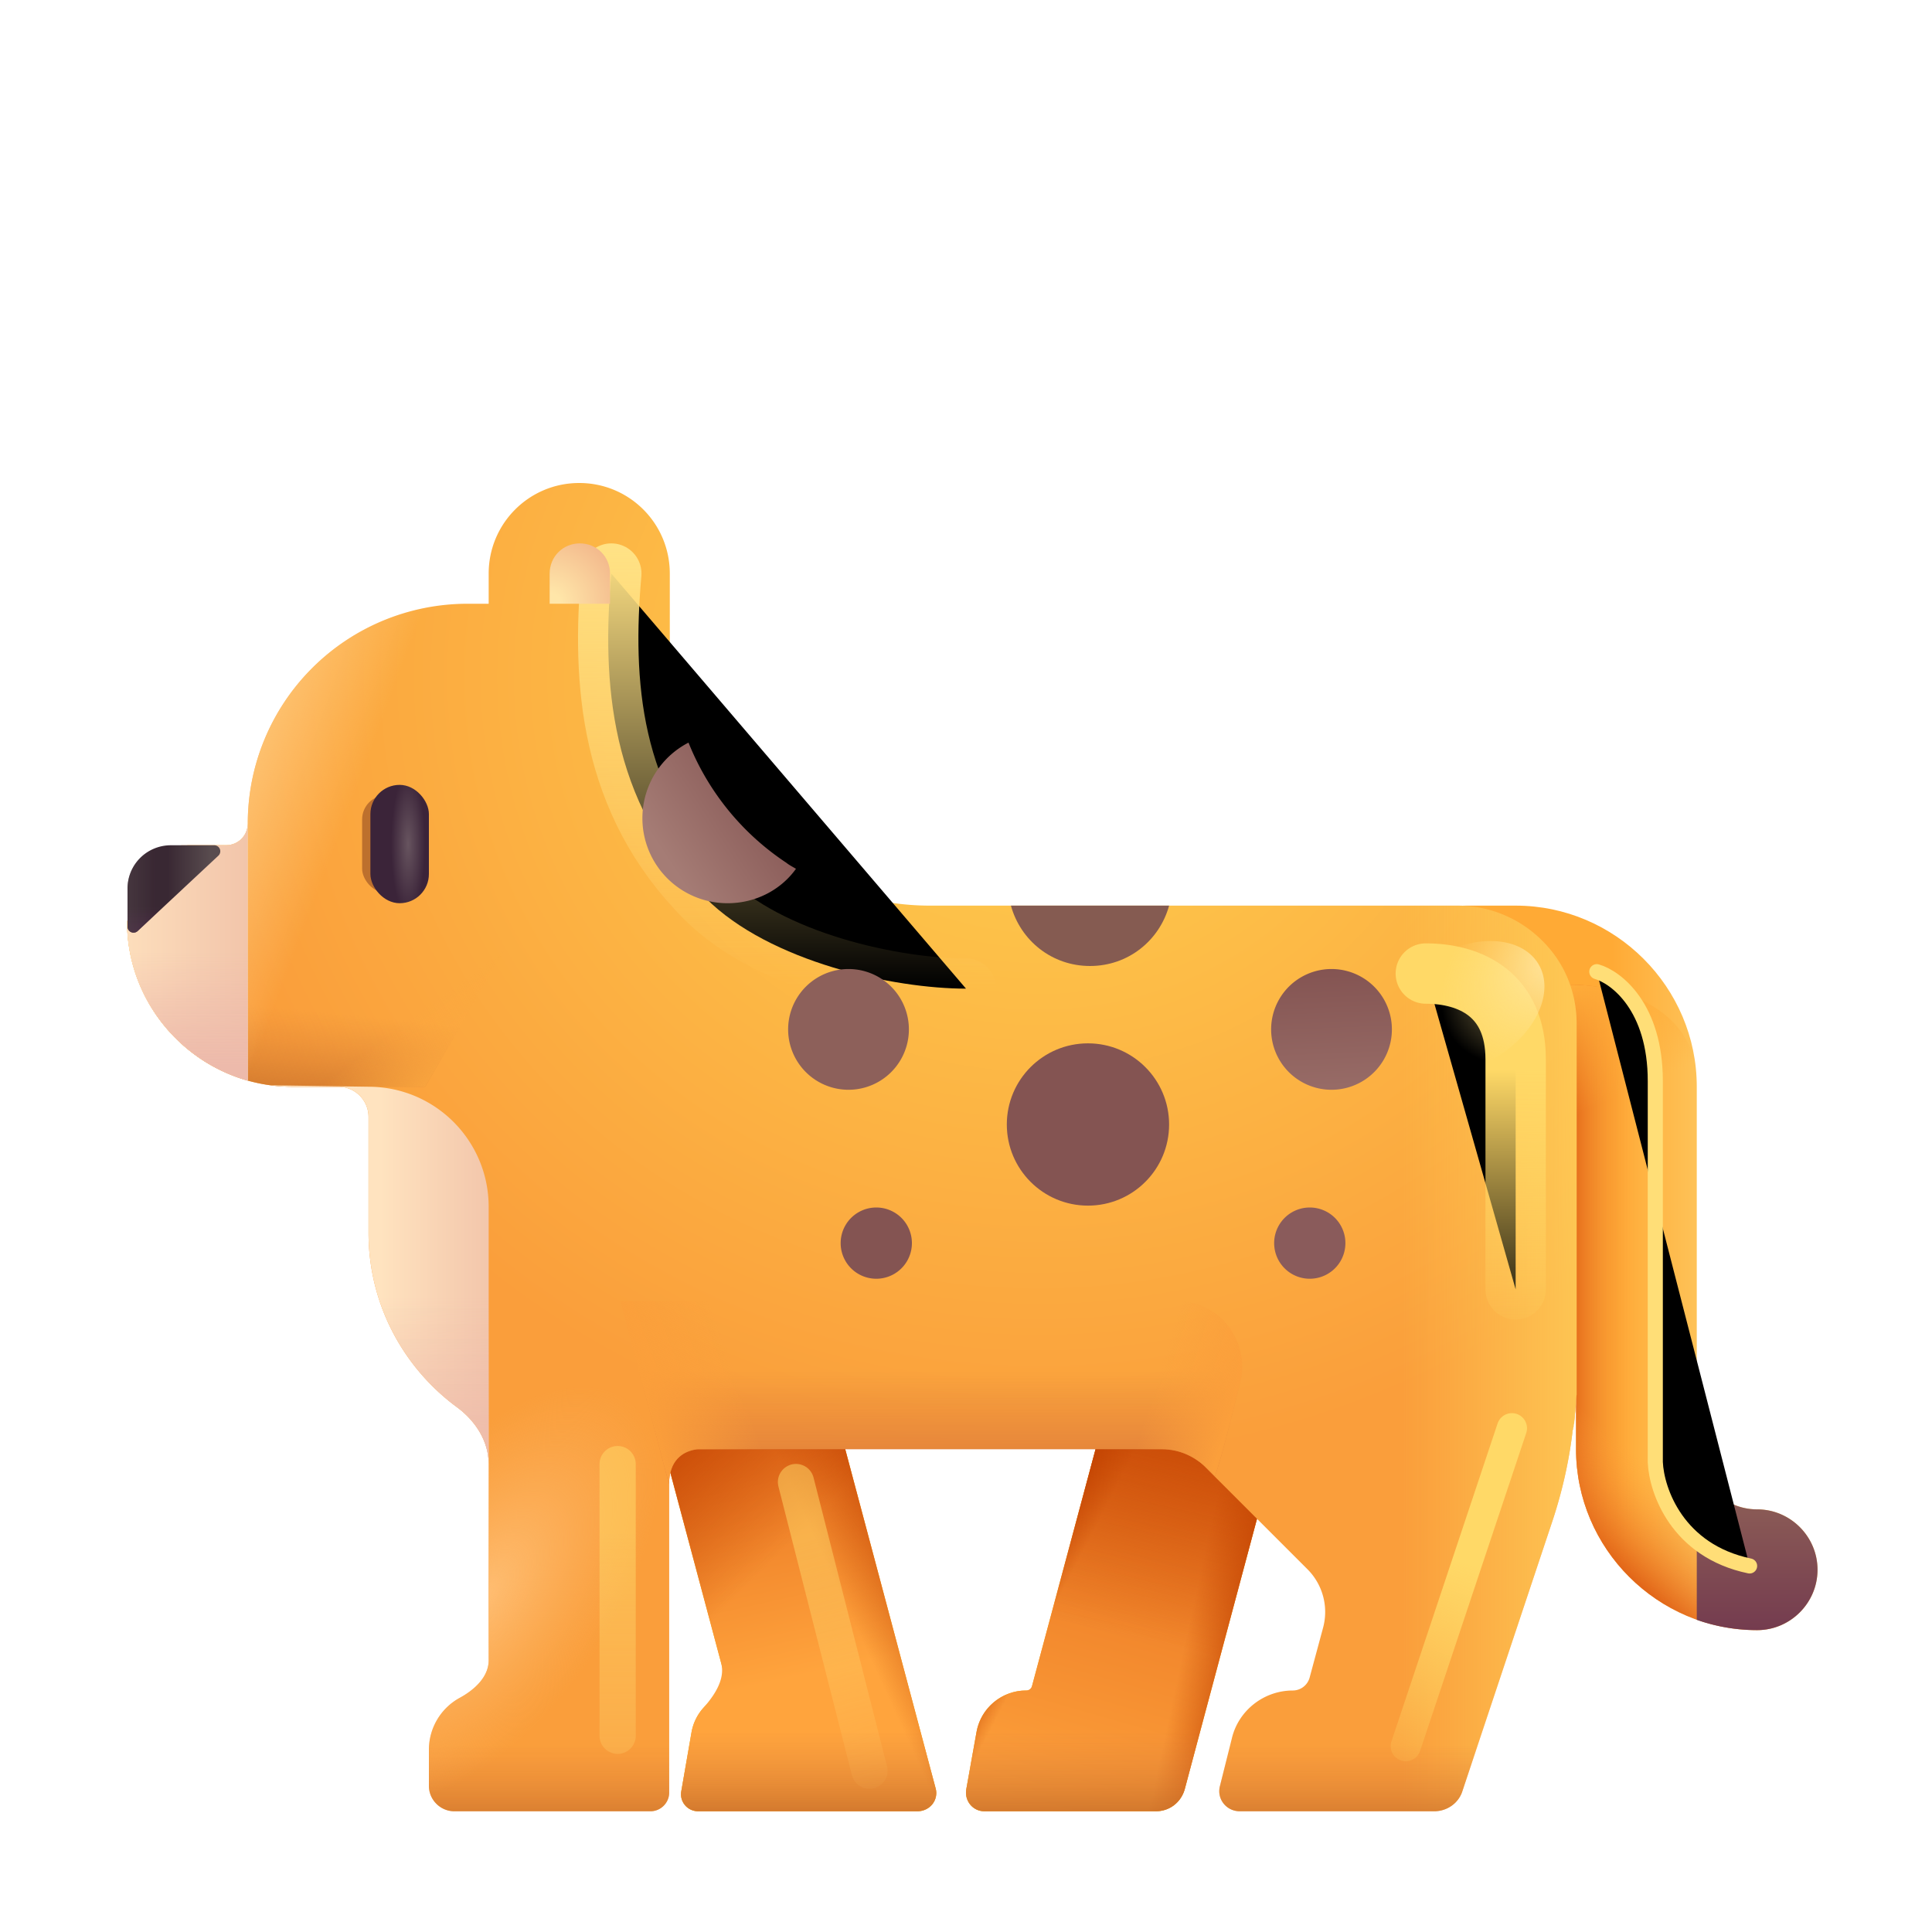 <svg width="100%" height="100%" viewBox="0 0 32 32" xmlns="http://www.w3.org/2000/svg"><path fill="#FFB000" d="m15.494 29.61-1.89-7.09h-3l1.47 5.51a.84.84 0 0 0-.62.66l-.17.98c-.03.17.1.33.28.33h3.63c.21 0 .36-.19.3-.39"/><path fill="url(#a)" d="M29.104 27c-1.65 0-3-1.35-3-3v-6c0-.55-.45-1-1-1h-.82c-.55 0-1-.45-1-1s.45-1 1-1h.82c1.65 0 3 1.35 3 3v6c0 .55.45 1 1 1s1 .45 1 1-.45 1-1 1"/><path fill="url(#b)" d="M26.104 24c0 1.65 1.35 3 3 3 .55 0 1-.45 1-1s-.45-1-1-1-1-.45-1-1v-6q0-.111-.008-.219c-.072-.986-1.108-1.472-2.096-1.472h-1.765v.69l.05.001h.82c.55 0 1 .45 1 1z"/><path fill="url(#c)" d="M26.104 24c0 1.65 1.35 3 3 3 .55 0 1-.45 1-1s-.45-1-1-1-1-.45-1-1v-6q0-.111-.008-.219c-.072-.986-1.108-1.472-2.096-1.472h-1.765v.69l.05.001h.82c.55 0 1 .45 1 1z"/><path fill="url(#d)" d="M26.104 24c0 1.65 1.35 3 3 3 .55 0 1-.45 1-1s-.45-1-1-1-1-.45-1-1v-6q0-.111-.008-.219c-.072-.986-1.108-1.472-2.096-1.472h-1.765v.69l.05.001h.82c.55 0 1 .45 1 1z"/><path fill="url(#e)" d="M29.104 27c.55 0 1-.45 1-1s-.45-1-1-1-1-.45-1-1v2.83a3 3 0 0 0 1 .17"/><path fill="#FFB000" d="M18.544 22.52 17.074 28h-.08c-.4 0-.75.29-.82.69l-.17.95c-.03.19.11.36.3.36h2.84c.23 0 .42-.15.48-.37l1.9-7.11z"/><path fill="url(#f)" d="m15.494 29.61-1.89-7.09h-3l1.34 5.023c.072.268-.11.538-.294.745a.8.8 0 0 0-.196.402l-.17.98c-.03.17.1.33.28.33h3.63c.21 0 .36-.19.3-.39"/><path fill="url(#g)" d="m15.494 29.61-1.89-7.09h-3l1.34 5.023c.072.268-.11.538-.294.745a.8.8 0 0 0-.196.402l-.17.98c-.03.17.1.33.28.33h3.63c.21 0 .36-.19.3-.39"/><path fill="url(#h)" d="m15.494 29.61-1.89-7.09h-3l1.34 5.023c.072.268-.11.538-.294.745a.8.8 0 0 0-.196.402l-.17.98c-.03.17.1.33.28.33h3.63c.21 0 .36-.19.3-.39"/><path fill="url(#i)" d="m15.494 29.61-1.89-7.09h-3l1.34 5.023c.072.268-.11.538-.294.745a.8.8 0 0 0-.196.402l-.17.98c-.03.17.1.33.28.33h3.63c.21 0 .36-.19.3-.39"/><path fill="url(#j)" d="m18.544 22.52-1.45 5.403a.104.104 0 0 1-.1.077c-.4 0-.75.29-.82.69l-.17.95c-.03.19.11.36.3.36h2.84c.23 0 .42-.15.48-.37l1.9-7.11z"/><path fill="url(#k)" d="m18.544 22.52-1.45 5.403a.104.104 0 0 1-.1.077c-.4 0-.75.29-.82.69l-.17.95c-.03.19.11.36.3.36h2.84c.23 0 .42-.15.48-.37l1.9-7.11z"/><path fill="url(#l)" d="m18.544 22.52-1.45 5.403a.104.104 0 0 1-.1.077c-.4 0-.75.29-.82.69l-.17.95c-.03.19.11.36.3.36h2.84c.23 0 .42-.15.48-.37l1.9-7.11z"/><path fill="url(#m)" d="m18.544 22.52-1.45 5.403a.104.104 0 0 1-.1.077c-.4 0-.75.29-.82.69l-.17.95c-.03.19.11.36.3.36h2.84c.23 0 .42-.15.48-.37l1.9-7.11z"/><path fill="url(#n)" d="m18.544 22.52-1.45 5.403a.104.104 0 0 1-.1.077c-.4 0-.75.29-.82.69l-.17.95c-.03.19.11.36.3.36h2.84c.23 0 .42-.15.48-.37l1.9-7.11z"/><path fill="url(#o)" d="M2.104 15.26c0 1.51 1.23 2.74 2.74 2.74h.76a.5.5 0 0 1 .5.5v1.92c0 1.18.576 2.233 1.464 2.887.305.225.526.562.526.941V27.5c0 .276-.237.49-.48.622a.98.98 0 0 0-.51.858v.6c0 .23.19.42.42.42h3.25c.17 0 .31-.14.31-.31V24.5a.5.5 0 0 1 .5-.5h7.666a1 1 0 0 1 .707.293l1.698 1.698a1 1 0 0 1 .26.967l-.224.83a.29.29 0 0 1-.277.212c-.48 0-.9.33-1.01.79l-.2.8c-.05.21.11.41.33.41h3.22c.22 0 .41-.14.47-.34l1.5-4.5c.15-.46.26-.94.32-1.43 0-.02 0-.04.01-.05 0-.02 0-.03.01-.05 0-.02 0-.04.01-.06 0-.04.01-.08.01-.12 0-.03.01-.07.01-.1 0-.04.01-.08.01-.12s0-.08.01-.13v-6.14c0-.44-.14-.86-.41-1.2-.38-.48-.95-.76-1.56-.76h-8.75a4.3 4.3 0 0 1-2.36-.71 4.29 4.29 0 0 1-1.94-3.59V9.5c0-.83-.67-1.5-1.5-1.5s-1.5.67-1.5 1.5v.5h-.35a3.64 3.64 0 0 0-3.64 3.64c0 .2-.16.36-.36.36h-.64"/><path fill="url(#p)" d="M2.104 15.26c0 1.51 1.23 2.74 2.74 2.74h.76a.5.5 0 0 1 .5.5v1.92c0 1.18.576 2.233 1.464 2.887.305.225.526.562.526.941V27.5c0 .276-.237.49-.48.622a.98.98 0 0 0-.51.858v.6c0 .23.19.42.42.42h3.25c.17 0 .31-.14.31-.31V24.5a.5.5 0 0 1 .5-.5h7.666a1 1 0 0 1 .707.293l1.698 1.698a1 1 0 0 1 .26.967l-.224.83a.29.29 0 0 1-.277.212c-.48 0-.9.33-1.01.79l-.2.8c-.05.21.11.41.33.41h3.22c.22 0 .41-.14.47-.34l1.5-4.5c.15-.46.26-.94.32-1.43 0-.02 0-.04.01-.05 0-.02 0-.03.01-.05 0-.02 0-.04.01-.06 0-.04.01-.08.01-.12 0-.03.01-.07.01-.1 0-.04.01-.08.01-.12s0-.08.01-.13v-6.14c0-.44-.14-.86-.41-1.2-.38-.48-.95-.76-1.56-.76h-8.75a4.3 4.3 0 0 1-2.36-.71 4.29 4.29 0 0 1-1.94-3.59V9.5c0-.83-.67-1.5-1.5-1.5s-1.5.67-1.5 1.5v.5h-.35a3.64 3.64 0 0 0-3.64 3.64c0 .2-.16.36-.36.36h-.64"/><path fill="url(#q)" d="M2.104 15.26c0 1.51 1.23 2.74 2.74 2.74h.76a.5.5 0 0 1 .5.5v1.92c0 1.18.576 2.233 1.464 2.887.305.225.526.562.526.941V27.5c0 .276-.237.49-.48.622a.98.98 0 0 0-.51.858v.6c0 .23.19.42.42.42h3.25c.17 0 .31-.14.31-.31V24.5a.5.5 0 0 1 .5-.5h7.666a1 1 0 0 1 .707.293l1.698 1.698a1 1 0 0 1 .26.967l-.224.83a.29.29 0 0 1-.277.212c-.48 0-.9.33-1.01.79l-.2.8c-.05.21.11.41.33.41h3.22c.22 0 .41-.14.47-.34l1.5-4.5c.15-.46.26-.94.32-1.43 0-.02 0-.04.01-.05 0-.02 0-.03.01-.05 0-.02 0-.04.01-.06 0-.04.01-.08.01-.12 0-.03.01-.07.01-.1 0-.04.01-.08.01-.12s0-.08.01-.13v-6.14c0-.44-.14-.86-.41-1.2-.38-.48-.95-.76-1.56-.76h-8.75a4.3 4.3 0 0 1-2.36-.71 4.29 4.29 0 0 1-1.94-3.59V9.5c0-.83-.67-1.5-1.5-1.5s-1.5.67-1.5 1.5v.5h-.35a3.64 3.64 0 0 0-3.64 3.64c0 .2-.16.36-.36.36h-.64"/><path fill="url(#r)" d="M2.104 15.26c0 1.51 1.23 2.74 2.74 2.74h.76a.5.5 0 0 1 .5.5v1.92c0 1.18.576 2.233 1.464 2.887.305.225.526.562.526.941V27.5c0 .276-.237.49-.48.622a.98.98 0 0 0-.51.858v.6c0 .23.19.42.42.42h3.25c.17 0 .31-.14.31-.31V24.5a.5.5 0 0 1 .5-.5h7.666a1 1 0 0 1 .707.293l1.698 1.698a1 1 0 0 1 .26.967l-.224.83a.29.29 0 0 1-.277.212c-.48 0-.9.33-1.01.79l-.2.8c-.05.21.11.41.33.41h3.22c.22 0 .41-.14.47-.34l1.5-4.5c.15-.46.26-.94.32-1.43 0-.02 0-.04.01-.05 0-.02 0-.03.01-.05 0-.02 0-.04.01-.06 0-.04.01-.08.01-.12 0-.03.01-.07.01-.1 0-.04.01-.08.01-.12s0-.08.01-.13v-6.14c0-.44-.14-.86-.41-1.2-.38-.48-.95-.76-1.56-.76h-8.75a4.3 4.3 0 0 1-2.36-.71 4.29 4.29 0 0 1-1.94-3.59V9.5c0-.83-.67-1.5-1.5-1.5s-1.5.67-1.5 1.5v.5h-.35a3.64 3.64 0 0 0-3.64 3.64c0 .2-.16.36-.36.36h-.64"/><path fill="url(#s)" d="M4.844 18c-1.51 0-2.74-1.23-2.74-2.74l1-1.26h.64c.2 0 .36-.16.36-.36A3.64 3.64 0 0 1 7.744 10h.35v-.5c0-.67.437-1.236 1.041-1.429l-.646 7.431L7.042 18H4.844"/><path fill="url(#t)" d="M4.844 18c-1.51 0-2.74-1.23-2.74-2.74l1-1.26h.64c.2 0 .36-.16.36-.36A3.64 3.64 0 0 1 7.744 10h.35v-.5c0-.67.437-1.236 1.041-1.429l-.646 7.431L7.042 18H4.844"/><path fill="url(#u)" d="M4.844 18c-1.51 0-2.74-1.23-2.74-2.74l1-1.26h.64c.2 0 .36-.16.36-.36A3.64 3.64 0 0 1 7.744 10h.35v-.5c0-.67.437-1.236 1.041-1.429l-.646 7.431L7.042 18H4.844"/><path fill="url(#v)" d="M20.543 22.893c.166-.663-.335-1.34-1.019-1.34h-9.248l.805 3.029c.005-.377.203-.539.46-.576h7.709c.265 0 .577.1.874.447.136-.407.274-.982.419-1.56"/><path fill="url(#w)" d="M20.543 22.893c.166-.663-.335-1.34-1.019-1.34h-9.248l.805 3.029c.005-.377.203-.539.46-.576h7.709c.265 0 .577.1.874.447.136-.407.274-.982.419-1.56"/><path fill="url(#x)" d="M20.543 22.893c.166-.663-.335-1.34-1.019-1.34h-9.248l.805 3.029c.005-.377.203-.539.46-.576h7.709c.265 0 .577.1.874.447.136-.407.274-.982.419-1.56"/><path fill="url(#y)" d="M8.094 25v-5.01c0-1.1-.89-1.99-1.99-1.99l-1.62-.024q.177.024.36.024h.76a.5.5 0 0 1 .5.5v1.92c0 1.18.576 2.233 1.464 2.887.305.225.526.562.526.941z"/><path fill="url(#z)" d="M8.094 25v-5.01c0-1.1-.89-1.99-1.99-1.99l-1.62-.024q.177.024.36.024h.76a.5.5 0 0 1 .5.5v1.92c0 1.18.576 2.233 1.464 2.887.305.225.526.562.526.941z"/><g filter="url(#A)"><path stroke="url(#B)" stroke-linecap="round" d="M10.125 9.5c-.156 1.781-.037 3.775 1.563 5.375 1.062 1.063 3.124 1.5 4.312 1.5"/></g><path fill="#FFDEA3" d="M2.104 15.26c0 1.26.85 2.31 2 2.64v-4.26c0 .2-.16.36-.36.36h-.742"/><path fill="url(#C)" d="M2.104 15.26c0 1.26.85 2.31 2 2.64v-4.26c0 .2-.16.36-.36.36h-.742"/><path fill="url(#D)" d="M2.104 15.26c0 1.26.85 2.31 2 2.64v-4.26c0 .2-.16.36-.36.36h-.742"/><path fill="url(#E)" d="M10.104 10v-.5c0-.28-.22-.5-.5-.5s-.5.22-.5.5v.5z"/><path fill="#845452" d="M14.514 21.18a.59.59 0 1 0 0-1.18.59.59 0 0 0 0 1.18"/><path fill="#8A5B5B" d="M21.694 21.18a.59.59 0 1 0 0-1.18.59.59 0 0 0 0 1.18"/><path fill="#8D605A" d="M14.054 18.05a1 1 0 1 0 0-2 1 1 0 0 0 0 2"/><path fill="url(#F)" d="M22.054 18.05a1 1 0 1 0 0-2 1 1 0 0 0 0 2"/><path fill="#855B51" d="M16.744 15c.16.58.68 1 1.31 1s1.15-.42 1.31-1z"/><path fill="url(#G)" d="M12.054 14.96c.46 0 .88-.22 1.13-.57-.05-.03-.11-.06-.16-.1-.74-.49-1.3-1.19-1.62-1.99a1.408 1.408 0 0 0 .65 2.66"/><g filter="url(#H)"><rect width=".799" height="1.616" x="5.998" y="13.172" fill="#BD702D" rx=".399"/></g><rect width=".969" height="1.96" x="6.135" y="13" fill="url(#I)" rx=".484"/><g filter="url(#J)"><path stroke="url(#K)" stroke-linecap="round" d="M25.104 21.356v-3.812c0-1.072-.75-1.419-1.488-1.419"/></g><g filter="url(#L)"><path stroke="url(#M)" stroke-linecap="round" stroke-opacity=".5" stroke-width=".6" d="M10.23 24.25v4.5"/></g><g filter="url(#N)"><path stroke="url(#O)" stroke-linecap="round" stroke-opacity=".5" stroke-width=".6" d="m13.184 24.547 1.217 4.781"/></g><g filter="url(#P)"><path stroke="url(#Q)" stroke-linecap="round" stroke-width=".5" d="m25.042 23.656-1.758 5.266"/></g><path fill="url(#R)" d="M2.832 14c-.4 0-.72.32-.72.72v.628a.1.1 0 0 0 .168.073l1.337-1.248A.1.1 0 0 0 3.548 14z"/><path fill="url(#S)" d="M2.832 14c-.4 0-.72.32-.72.72v.628a.1.1 0 0 0 .168.073l1.337-1.248A.1.1 0 0 0 3.548 14z"/><path fill="url(#T)" d="M2.832 14c-.4 0-.72.32-.72.72v.628a.1.1 0 0 0 .168.073l1.337-1.248A.1.1 0 0 0 3.548 14z"/><g filter="url(#U)"><ellipse cx="24.279" cy="16.684" fill="url(#V)" rx="1.4" ry=".969" transform="rotate(-30.695 24.279 16.684)"/></g><g filter="url(#W)"><path stroke="#FFDE77" stroke-linecap="round" stroke-width=".25" d="M26.448 16.094c.323.093.969.587.969 1.812v6.313c.02.468.362 1.468 1.562 1.718"/></g><circle cx="18.02" cy="18.625" r="1.344" fill="#845452"/><defs><linearGradient id="a" x1="26.694" x2="28.229" y1="17.938" y2="17.938" gradientUnits="userSpaceOnUse"><stop stop-color="#FFAA35"/><stop offset="1" stop-color="#FEC45A"/></linearGradient><linearGradient id="b" x1="25.51" x2="27.169" y1="23.548" y2="23.548" gradientUnits="userSpaceOnUse"><stop offset=".207" stop-color="#DA530E"/><stop offset="1" stop-color="#FFA43D" stop-opacity="0"/></linearGradient><linearGradient id="c" x1="25.667" x2="27.169" y1="25.906" y2="24.125" gradientUnits="userSpaceOnUse"><stop offset=".207" stop-color="#DA530E"/><stop offset="1" stop-color="#FFA43D" stop-opacity="0"/></linearGradient><linearGradient id="d" x1="25.731" x2="26.545" y1="16.455" y2="18.274" gradientUnits="userSpaceOnUse"><stop stop-color="#FFAD3A"/><stop offset="1" stop-color="#FFAD3A" stop-opacity="0"/></linearGradient><linearGradient id="e" x1="29.104" x2="29.104" y1="27.313" y2="24.5" gradientUnits="userSpaceOnUse"><stop stop-color="#71374E"/><stop offset="1" stop-color="#8F6157"/></linearGradient><linearGradient id="f" x1="11.635" x2="13.056" y1="21.469" y2="27.813" gradientUnits="userSpaceOnUse"><stop stop-color="#DA530E"/><stop offset="1" stop-color="#FFA43D"/></linearGradient><linearGradient id="g" x1="12.832" x2="12.832" y1="30.438" y2="28.656" gradientUnits="userSpaceOnUse"><stop stop-color="#BC6422"/><stop offset="1" stop-color="#E3843D" stop-opacity="0"/></linearGradient><linearGradient id="h" x1="15.507" x2="13.925" y1="25.688" y2="26.415" gradientUnits="userSpaceOnUse"><stop stop-color="#C14100"/><stop offset="1" stop-color="#C14100" stop-opacity="0"/></linearGradient><linearGradient id="i" x1="10.26" x2="12.617" y1="23.656" y2="26.03" gradientUnits="userSpaceOnUse"><stop stop-color="#C14100"/><stop offset="1" stop-color="#C14100" stop-opacity="0"/></linearGradient><linearGradient id="j" x1="21.524" x2="18.763" y1="21.063" y2="30.697" gradientUnits="userSpaceOnUse"><stop stop-color="#DA530E"/><stop offset="1" stop-color="#FFA43D"/></linearGradient><linearGradient id="k" x1="20.604" x2="19.604" y1="22.938" y2="27.313" gradientUnits="userSpaceOnUse"><stop stop-color="#C14100"/><stop offset="1" stop-color="#C14100" stop-opacity="0"/></linearGradient><linearGradient id="l" x1="20.838" x2="19.604" y1="27.578" y2="27.313" gradientUnits="userSpaceOnUse"><stop stop-color="#C14100"/><stop offset="1" stop-color="#C14100" stop-opacity="0"/></linearGradient><linearGradient id="m" x1="16.854" x2="17.667" y1="26.141" y2="26.563" gradientUnits="userSpaceOnUse"><stop stop-color="#C14100"/><stop offset=".83" stop-color="#C14100" stop-opacity="0"/></linearGradient><linearGradient id="n" x1="18.51" x2="18.51" y1="30.438" y2="28.656" gradientUnits="userSpaceOnUse"><stop stop-color="#BC6422"/><stop offset="1" stop-color="#E3843D" stop-opacity="0"/></linearGradient><linearGradient id="p" x1="27.354" x2="14.109" y1="30" y2="30" gradientUnits="userSpaceOnUse"><stop stop-color="#FFD55D"/><stop offset=".311" stop-color="#FFD55D" stop-opacity="0"/></linearGradient><linearGradient id="q" x1="13.198" x2="13.198" y1="30.625" y2="28.875" gradientUnits="userSpaceOnUse"><stop stop-color="#BC6422"/><stop offset="1" stop-color="#E3843D" stop-opacity="0"/></linearGradient><linearGradient id="s" x1="5.213" x2="5.37" y1="18.313" y2="16.766" gradientUnits="userSpaceOnUse"><stop stop-color="#CD752B"/><stop offset="1" stop-color="#E08539" stop-opacity="0"/></linearGradient><linearGradient id="t" x1="7.104" x2="5.995" y1="18.313" y2="16.813" gradientUnits="userSpaceOnUse"><stop offset=".073" stop-color="#FCA83F"/><stop offset=".715" stop-color="#FCA83F" stop-opacity="0"/></linearGradient><linearGradient id="u" x1="4.042" x2="6.459" y1="10.688" y2="11.595" gradientUnits="userSpaceOnUse"><stop stop-color="#FFCF86"/><stop offset="1" stop-color="#FFCF86" stop-opacity="0"/></linearGradient><linearGradient id="v" x1="16.76" x2="16.76" y1="24.582" y2="22.719" gradientUnits="userSpaceOnUse"><stop stop-color="#DE7C3A"/><stop offset="1" stop-color="#DE7C3A" stop-opacity="0"/></linearGradient><linearGradient id="w" x1="20.213" x2="18.932" y1="23.984" y2="23.578" gradientUnits="userSpaceOnUse"><stop stop-color="#FB9F3B"/><stop offset="1" stop-color="#FB9F3B" stop-opacity="0"/></linearGradient><linearGradient id="x" x1="11.042" x2="12.635" y1="24.582" y2="24" gradientUnits="userSpaceOnUse"><stop stop-color="#FB9F3B"/><stop offset="1" stop-color="#FB9F3B" stop-opacity="0"/></linearGradient><linearGradient id="y" x1="6.289" x2="8.479" y1="20.188" y2="20.188" gradientUnits="userSpaceOnUse"><stop stop-color="#FFE3BF"/><stop offset="1" stop-color="#F0C0A7"/></linearGradient><linearGradient id="z" x1="7.729" x2="7.729" y1="24.594" y2="21.488" gradientUnits="userSpaceOnUse"><stop stop-color="#EDBAAB"/><stop offset="1" stop-color="#EDBAAB" stop-opacity="0"/></linearGradient><linearGradient id="B" x1="12.969" x2="12.969" y1="9.063" y2="16.375" gradientUnits="userSpaceOnUse"><stop stop-color="#FFE285"/><stop offset="1" stop-color="#FFE183" stop-opacity="0"/></linearGradient><linearGradient id="C" x1="1.667" x2="4.491" y1="15.295" y2="15.295" gradientUnits="userSpaceOnUse"><stop stop-color="#FFE3BF"/><stop offset="1" stop-color="#F0C0A7"/></linearGradient><linearGradient id="D" x1="3.902" x2="3.902" y1="17.654" y2="15.77" gradientUnits="userSpaceOnUse"><stop stop-color="#EDBAAB"/><stop offset="1" stop-color="#EDBAAB" stop-opacity="0"/></linearGradient><linearGradient id="F" x1="22.054" x2="22.197" y1="16.05" y2="19.431" gradientUnits="userSpaceOnUse"><stop stop-color="#845452"/><stop offset="1" stop-color="#A57C75"/></linearGradient><linearGradient id="G" x1="12.76" x2="10.854" y1="12.688" y2="13.938" gradientUnits="userSpaceOnUse"><stop stop-color="#845452"/><stop offset="1" stop-color="#A57C75"/></linearGradient><linearGradient id="K" x1="25.478" x2="25.478" y1="17.719" y2="22.427" gradientUnits="userSpaceOnUse"><stop stop-color="#FFD967"/><stop offset="1" stop-color="#FFD967" stop-opacity="0"/></linearGradient><linearGradient id="M" x1="10.718" x2="10.718" y1="25.406" y2="32.438" gradientUnits="userSpaceOnUse"><stop stop-color="#FFDB6A"/><stop offset="1" stop-color="#FFE183" stop-opacity="0"/></linearGradient><linearGradient id="O" x1="13.672" x2="14.916" y1="25.406" y2="30.016" gradientUnits="userSpaceOnUse"><stop stop-color="#FFDB6A"/><stop offset="1" stop-color="#FFE183" stop-opacity="0"/></linearGradient><linearGradient id="Q" x1="25.482" x2="24.174" y1="26.286" y2="30.21" gradientUnits="userSpaceOnUse"><stop stop-color="#FFD967"/><stop offset="1" stop-color="#FFD967" stop-opacity="0"/></linearGradient><linearGradient id="R" x1="3.704" x2="2.774" y1="14.789" y2="14.789" gradientUnits="userSpaceOnUse"><stop offset=".225" stop-color="#594C4F"/><stop offset="1" stop-color="#392833"/></linearGradient><linearGradient id="S" x1="4.066" x2="4.066" y1="15.854" y2="15.018" gradientUnits="userSpaceOnUse"><stop stop-color="#552D52"/><stop offset="1" stop-color="#552D52" stop-opacity="0"/></linearGradient><linearGradient id="T" x1="1.452" x2="2.772" y1="15.221" y2="15.221" gradientUnits="userSpaceOnUse"><stop stop-color="#594C4F"/><stop offset=".84" stop-color="#594C4F" stop-opacity="0"/></linearGradient><filter id="A" width="8.426" height="9.375" x="8.824" y="8.25" color-interpolation-filters="sRGB" filterUnits="userSpaceOnUse"><feFlood flood-opacity="0" result="BackgroundImageFix"/><feBlend in="SourceGraphic" in2="BackgroundImageFix" result="shape"/><feGaussianBlur result="effect1_foregroundBlur_28327_2357" stdDeviation=".375"/></filter><filter id="H" width="1.799" height="2.616" x="5.498" y="12.672" color-interpolation-filters="sRGB" filterUnits="userSpaceOnUse"><feFlood flood-opacity="0" result="BackgroundImageFix"/><feBlend in="SourceGraphic" in2="BackgroundImageFix" result="shape"/><feGaussianBlur result="effect1_foregroundBlur_28327_2357" stdDeviation=".25"/></filter><filter id="J" width="4.988" height="8.731" x="21.866" y="14.375" color-interpolation-filters="sRGB" filterUnits="userSpaceOnUse"><feFlood flood-opacity="0" result="BackgroundImageFix"/><feBlend in="SourceGraphic" in2="BackgroundImageFix" result="shape"/><feGaussianBlur result="effect1_foregroundBlur_28327_2357" stdDeviation=".625"/></filter><filter id="L" width="1.8" height="6.3" x="9.329" y="23.35" color-interpolation-filters="sRGB" filterUnits="userSpaceOnUse"><feFlood flood-opacity="0" result="BackgroundImageFix"/><feBlend in="SourceGraphic" in2="BackgroundImageFix" result="shape"/><feGaussianBlur result="effect1_foregroundBlur_28327_2357" stdDeviation=".3"/></filter><filter id="N" width="3.017" height="6.581" x="12.284" y="23.647" color-interpolation-filters="sRGB" filterUnits="userSpaceOnUse"><feFlood flood-opacity="0" result="BackgroundImageFix"/><feBlend in="SourceGraphic" in2="BackgroundImageFix" result="shape"/><feGaussianBlur result="effect1_foregroundBlur_28327_2357" stdDeviation=".3"/></filter><filter id="P" width="4.758" height="8.266" x="21.784" y="22.156" color-interpolation-filters="sRGB" filterUnits="userSpaceOnUse"><feFlood flood-opacity="0" result="BackgroundImageFix"/><feBlend in="SourceGraphic" in2="BackgroundImageFix" result="shape"/><feGaussianBlur result="effect1_foregroundBlur_28327_2357" stdDeviation=".625"/></filter><filter id="U" width="4.604" height="4.196" x="21.977" y="14.586" color-interpolation-filters="sRGB" filterUnits="userSpaceOnUse"><feFlood flood-opacity="0" result="BackgroundImageFix"/><feBlend in="SourceGraphic" in2="BackgroundImageFix" result="shape"/><feGaussianBlur result="effect1_foregroundBlur_28327_2357" stdDeviation=".5"/></filter><filter id="W" width="4.281" height="11.594" x="25.573" y="15.219" color-interpolation-filters="sRGB" filterUnits="userSpaceOnUse"><feFlood flood-opacity="0" result="BackgroundImageFix"/><feBlend in="SourceGraphic" in2="BackgroundImageFix" result="shape"/><feGaussianBlur result="effect1_foregroundBlur_28327_2357" stdDeviation=".375"/></filter><radialGradient id="o" cx="0" cy="0" r="1" gradientTransform="matrix(0 14.632 -15.968 0 17.23 11.25)" gradientUnits="userSpaceOnUse"><stop stop-color="#FFD14F"/><stop offset=".889" stop-color="#FA9E3B"/></radialGradient><radialGradient id="r" cx="0" cy="0" r="1" gradientTransform="matrix(1.656 1.219 -2.404 3.268 7.98 26.469)" gradientUnits="userSpaceOnUse"><stop stop-color="#FFBE73"/><stop offset="1" stop-color="#FBB15E" stop-opacity="0"/></radialGradient><radialGradient id="E" cx="0" cy="0" r="1" gradientTransform="matrix(1 -1 1 1 9.104 10)" gradientUnits="userSpaceOnUse"><stop offset=".125" stop-color="#FFE6A9"/><stop offset="1" stop-color="#F1B187"/></radialGradient><radialGradient id="I" cx="0" cy="0" r="1" gradientTransform="matrix(-.283 0 0 -1.17 6.76 13.98)" gradientUnits="userSpaceOnUse"><stop stop-color="#67545F"/><stop offset="1" stop-color="#3B2439"/></radialGradient><radialGradient id="V" cx="0" cy="0" r="1" gradientTransform="matrix(-2.412 .285 -.179 -1.513 26.244 16.758)" gradientUnits="userSpaceOnUse"><stop stop-color="#FFEBAC"/><stop offset="1" stop-color="#FFE38B" stop-opacity="0"/></radialGradient></defs></svg>